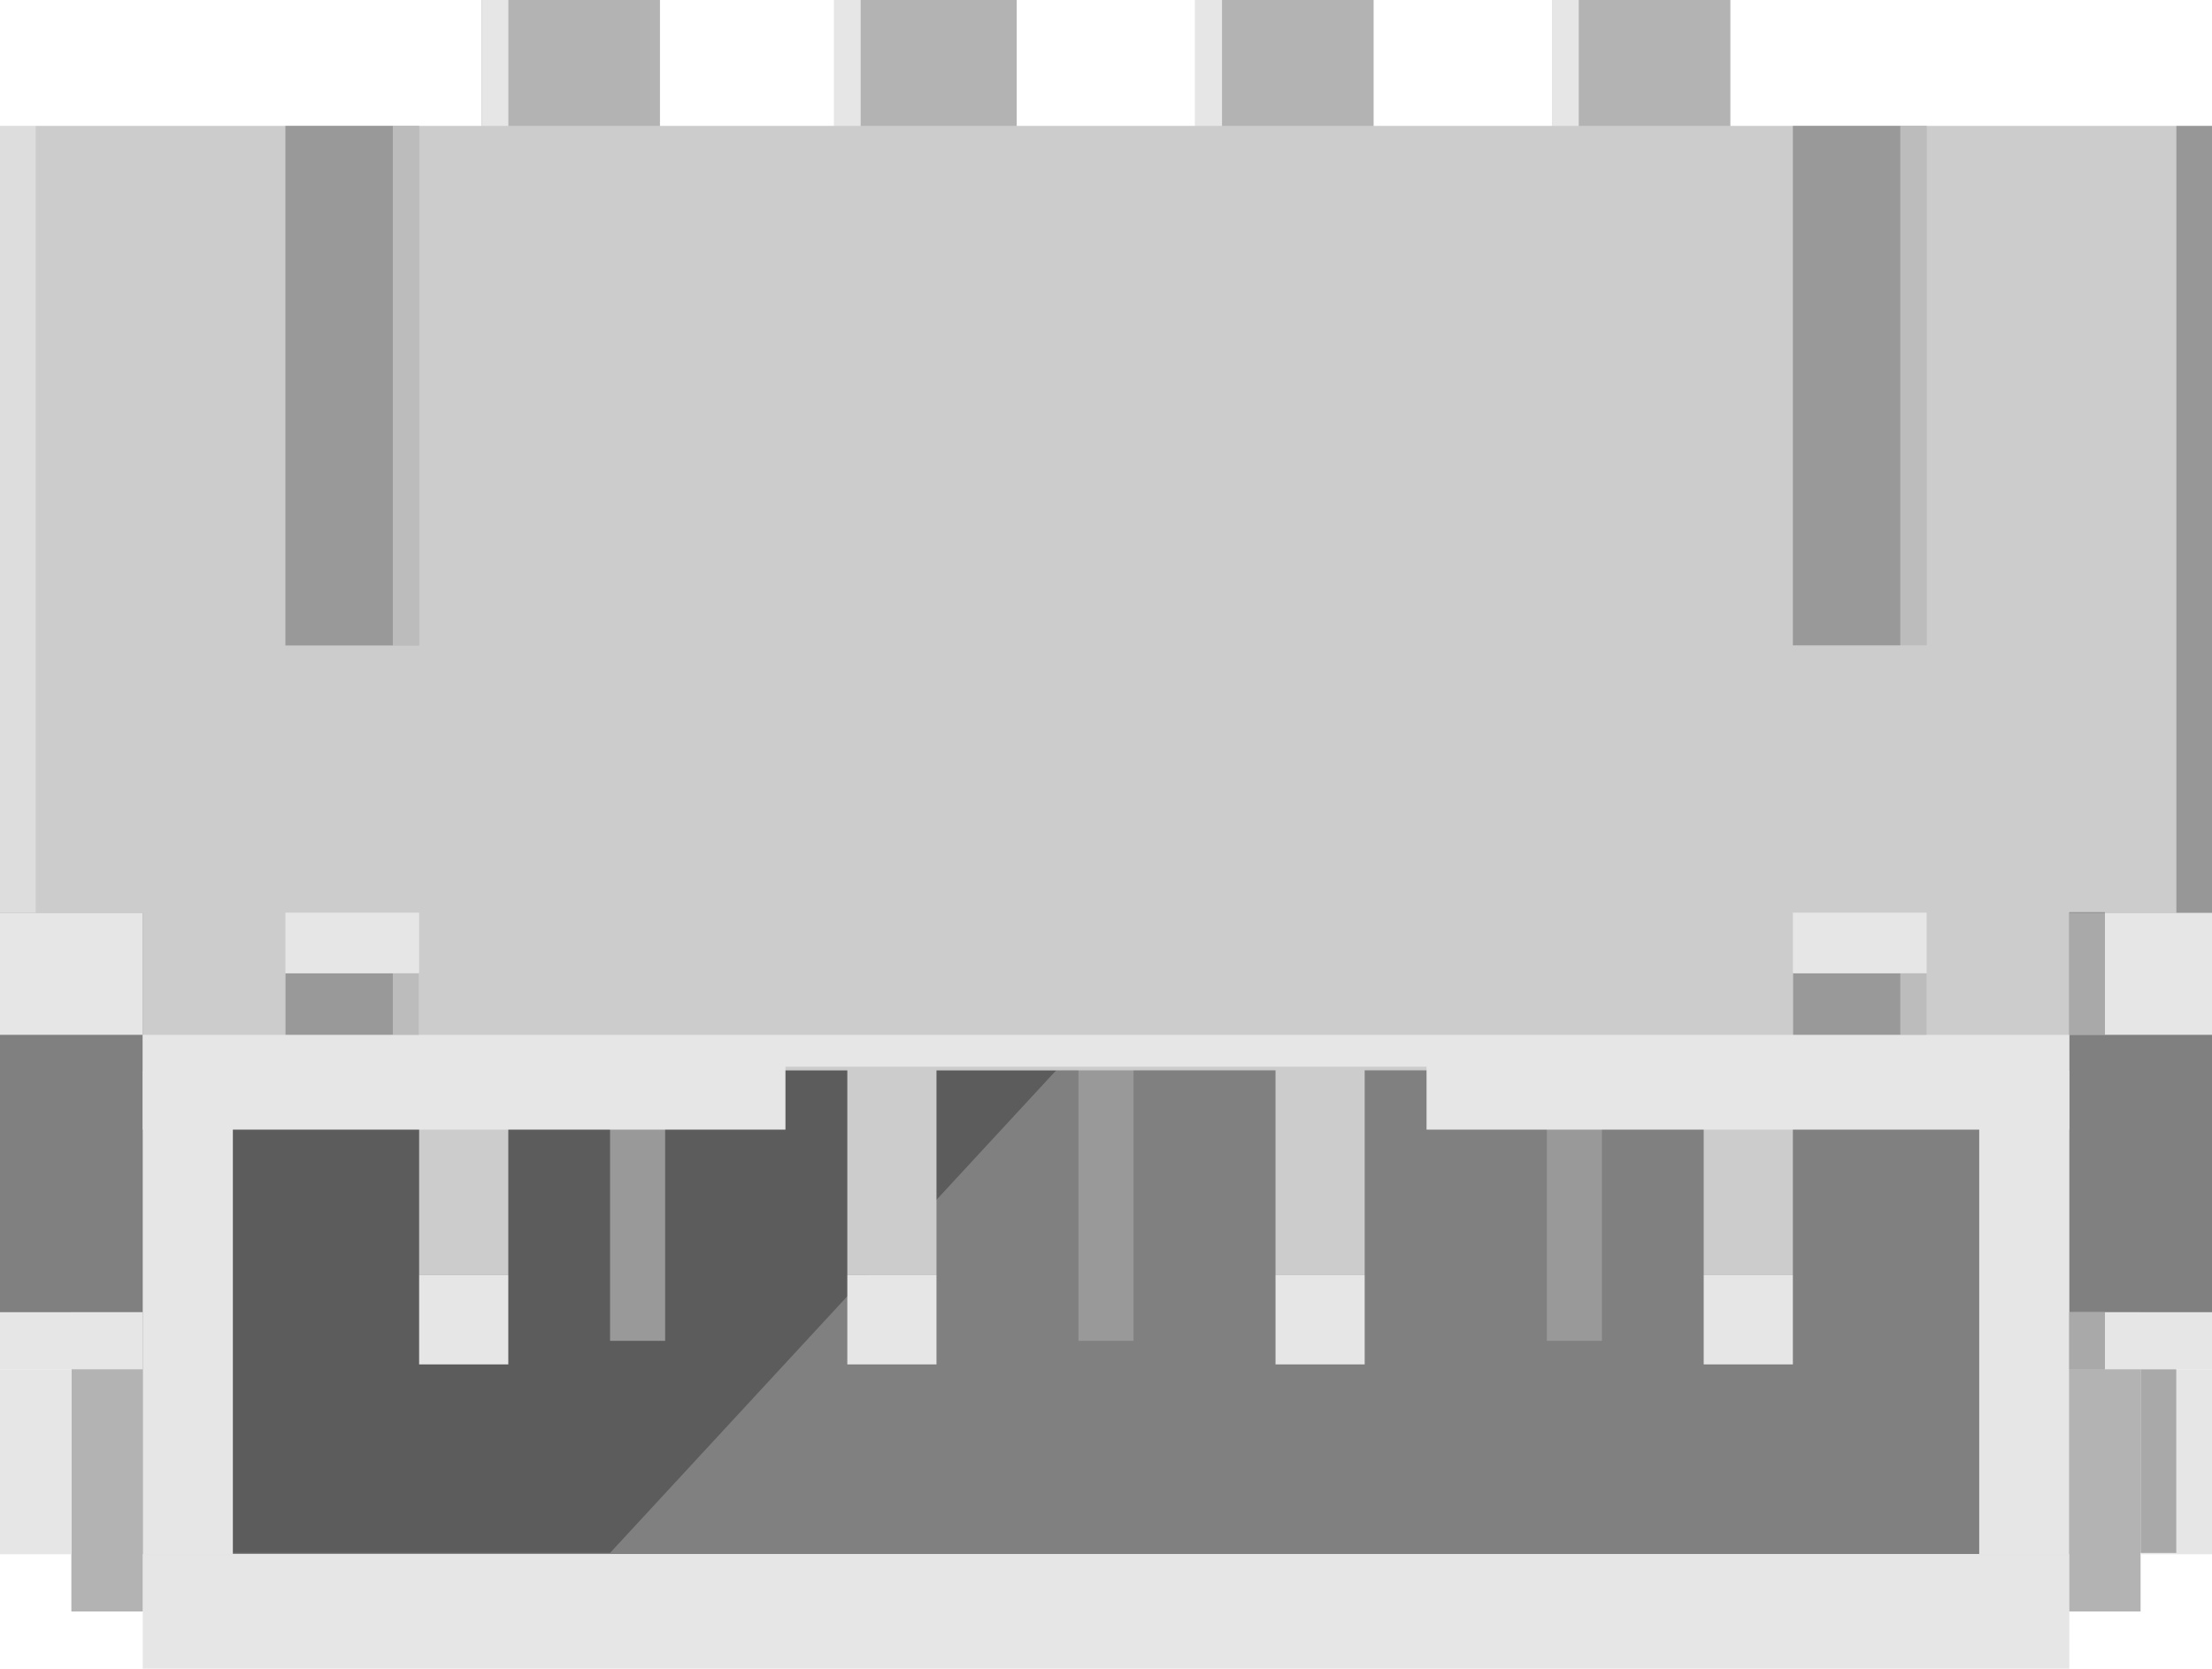 <?xml version="1.0" encoding="utf-8"?>
<!-- Generator: Adobe Illustrator 15.1.0, SVG Export Plug-In . SVG Version: 6.00 Build 0)  -->
<!DOCTYPE svg PUBLIC "-//W3C//DTD SVG 1.1//EN" "http://www.w3.org/Graphics/SVG/1.1/DTD/svg11.dtd">
<svg version="1.1" xmlns="http://www.w3.org/2000/svg" xmlns:xlink="http://www.w3.org/1999/xlink" x="0px" y="0px"
	 width="35.149px" height="26.511px" viewBox="0 0 35.149 26.511" enable-background="new 0 0 35.149 26.511" xml:space="preserve">
<g id="Ebene_2">
	<g id="copper1">
		<rect id="connector0pad" x="24.661" fill="#B3B3B3" width="2.835" height="13.039"/>
		<rect id="connector1pad" x="18.992" fill="#B3B3B3" width="2.835" height="13.039"/>
		<rect id="connector2pad" x="13.322" fill="#B3B3B3" width="2.834" height="13.039"/>
		<rect id="connector3pad" x="7.652" fill="#B3B3B3" width="2.835" height="13.039"/>
		<rect id="connector3pad_1_" x="7.653" fill="#E6E6E6" width="0.425" height="13.039"/>
		<rect id="connector3pad_2_" x="13.251" fill="#E6E6E6" width="0.425" height="13.039"/>
		<rect id="connector3pad_3_" x="18.993" fill="#E6E6E6" width="0.425" height="13.039"/>
		<rect id="connector3pad_4_" x="24.661" fill="#E6E6E6" width="0.425" height="13.039"/>
		<g id="copper0">
		</g>
	</g>
</g>
<g id="Ebene_1" xmlns:svg="http://www.w3.org/2000/svg">
	<rect y="12.005" fill="#808080" width="35.149" height="8.844"/>
	<rect x="2.268" y="15.752" fill="#808080" width="30.614" height="8.94"/>
	<polygon opacity="0.34" fill="#1A1A1A" points="3.699,24.672 9.694,24.672 16.783,17.005 3.699,17.005 	"/>
	<g>
		<g>
			<rect x="24.58" y="14.5" fill="#999999" width="0.875" height="6.803"/>
		</g>
		<g>
			<rect x="17.137" y="14.5" fill="#999999" width="0.875" height="6.803"/>
		</g>
		<g>
			<rect x="9.694" y="14.5" fill="#999999" width="0.875" height="6.803"/>
		</g>
	</g>
	<polygon fill="#CCCCCC" points="0,2 0,14.5 2.268,14.5 2.268,17.005 12.481,17.005 22.668,17.005 32.881,17.005 32.881,14.5 
		35.149,14.5 35.149,2 	"/>
	<rect x="4.535" y="2" fill="#999999" width="2.125" height="8.255"/>
	<rect x="6.242" y="2" opacity="0.34" fill="#FFFFFF" width="0.418" height="8.255"/>
	<rect x="28.489" y="2" fill="#999999" width="2.125" height="8.253"/>
	<rect x="30.196" y="2" opacity="0.34" fill="#FFFFFF" width="0.418" height="8.255"/>
	<rect x="4.535" y="14.5" fill="#E6E6E6" width="2.125" height="2.506"/>
	<rect x="28.489" y="14.5" fill="#E6E6E6" width="2.125" height="2.506"/>
	<rect x="4.535" y="15.464" fill="#999999" width="2.125" height="1.541"/>
	<rect x="28.489" y="15.464" fill="#999999" width="2.125" height="1.541"/>
	<rect x="2.268" y="24.693" fill="#E6E6E6" width="30.614" height="1.818"/>
	<rect x="31.45" y="17.005" fill="#E6E6E6" width="1.432" height="7.688"/>
	<rect x="2.268" y="17.005" fill="#E6E6E6" width="1.432" height="7.688"/>
	<g>
		<g>
			<rect x="27.072" y="20.259" fill="#E6E6E6" width="1.417" height="1.418"/>
			<rect x="27.072" y="15.441" fill="#CCCCCC" width="1.417" height="4.818"/>
		</g>
		<g>
			<rect x="20.268" y="20.259" fill="#E6E6E6" width="1.417" height="1.418"/>
			<rect x="20.268" y="15.441" fill="#CCCCCC" width="1.417" height="4.818"/>
		</g>
		<g>
			<rect x="13.464" y="20.259" fill="#E6E6E6" width="1.417" height="1.418"/>
			<rect x="13.464" y="15.441" fill="#CCCCCC" width="1.417" height="4.818"/>
		</g>
		<g>
			<rect x="6.66" y="20.259" fill="#E6E6E6" width="1.417" height="1.418"/>
			<rect x="6.66" y="15.441" fill="#CCCCCC" width="1.417" height="4.818"/>
		</g>
	</g>
	<polygon fill="#E6E6E6" points="2.268,16.441 2.268,17.947 12.481,17.947 12.481,16.947 22.668,16.947 22.668,17.947 
		32.881,17.947 32.881,16.441 	"/>
	<rect y="14.5" fill="#E6E6E6" width="2.268" height="1.941"/>
	<rect x="32.881" y="14.5" fill="#E6E6E6" width="2.268" height="1.941"/>
	<rect x="1.134" y="20.849" fill="#B3B3B3" width="1.134" height="4.753"/>
	<rect x="32.881" y="20.849" fill="#B3B3B3" width="1.133" height="4.753"/>
	<g>
		<rect x="32.881" y="20.849" fill="#E6E6E6" width="2.268" height="0.906"/>
		<rect x="34.015" y="21.755" fill="#E6E6E6" width="1.134" height="2.938"/>
	</g>
	<g>
		<rect y="20.849" fill="#E6E6E6" width="2.268" height="0.906"/>
		<rect y="21.755" fill="#E6E6E6" width="1.134" height="2.938"/>
	</g>
	<rect y="2" opacity="0.34" fill="#FFFFFF" width="0.567" height="12.5"/>
	<rect x="34.583" y="2" opacity="0.34" fill="#333333" width="0.567" height="12.5"/>
	<rect x="32.881" y="14.491" opacity="0.34" fill="#333333" width="0.567" height="1.948"/>
	<rect x="32.881" y="20.849" opacity="0.34" fill="#333333" width="0.567" height="0.906"/>
	<rect x="34.014" y="21.755" opacity="0.34" fill="#333333" width="0.567" height="2.917"/>
	<rect x="6.242" y="15.464" opacity="0.34" fill="#FFFFFF" width="0.418" height="0.977"/>
	<rect x="30.196" y="15.464" opacity="0.34" fill="#FFFFFF" width="0.418" height="0.977"/>
</g>
</svg>
